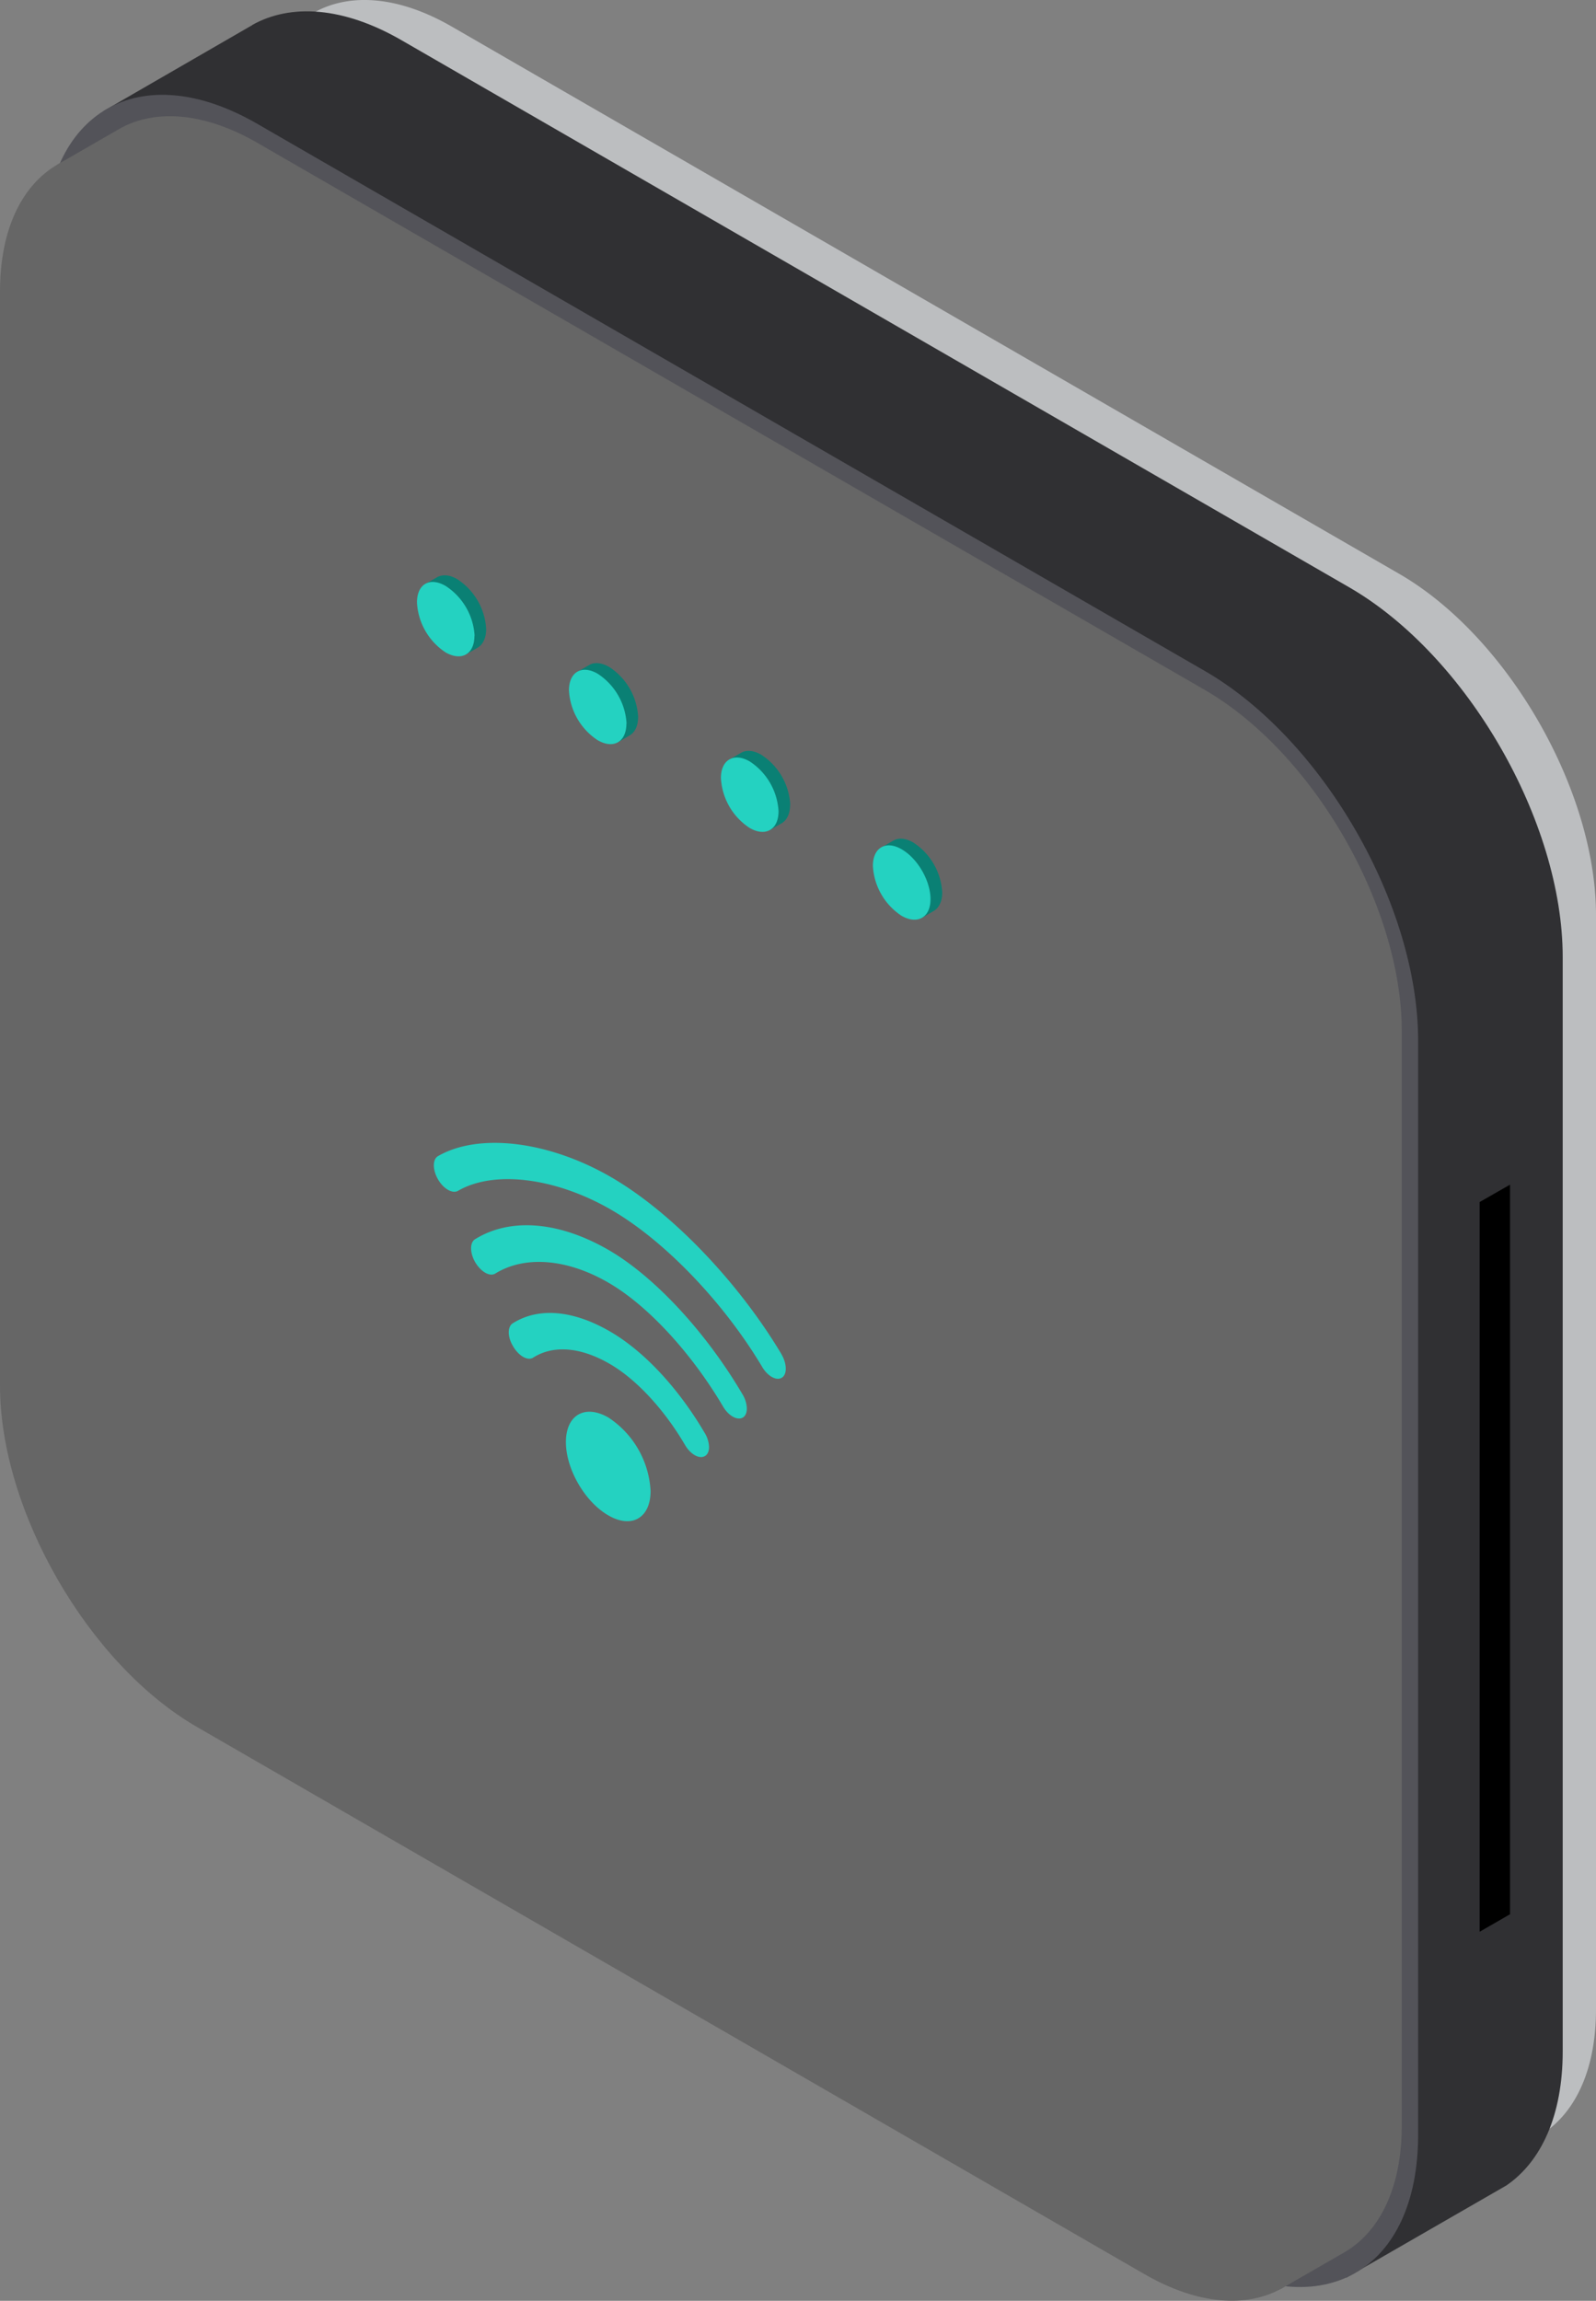 <svg xmlns="http://www.w3.org/2000/svg" viewBox="0 0 11.027 15.891"><rect x="0" y="0" width="11.027" height="15.891" fill="#808080" stroke="none"/><path fill="#bcbec0" d="M9.667 3.963L3.122.184c-.364-.21-.696-.234-.94-.104l-.445.256.098.169a1.37 1.37 0 00-.074.465v7.557c0 .864.613 1.925 1.36 2.357l6.546 3.778c.145.084.286.139.418.165l.104.181.44-.253c.246-.143.398-.447.398-.878V6.32c0-.865-.612-1.925-1.36-2.357z"/><path fill="#fff" d="M10.609 14.118c0 .865-.612 1.218-1.36.786l-6.546-3.779c-.748-.432-1.36-1.493-1.36-2.356V1.212c0-.865.612-1.218 1.36-.786l6.545 3.778c.749.433 1.36 1.493 1.36 2.357z"/><path fill="#303033" d="M9.323 4.057L2.778.28C2.375.046 2.008.023 1.742.173L1.74.176l-.005.002L.717.766l.587 1.022v6.9c0 .938.661 2.083 1.474 2.552l5.904 3.409.62 1.082 1.106-.637c.24-.164.389-.483.389-.926V6.611c0-.94-.662-2.084-1.474-2.554z"/><path d="M10.223 13.342v-5.04l.21-.12v5.039z"/><path fill="#535359" d="M8.324 15.595l-6.545-3.779C.967 11.347.305 10.202.305 9.264V1.706c0-.938.662-1.32 1.474-.85l6.545 3.778c.813.469 1.474 1.614 1.474 2.553v7.557c0 .939-.661 1.32-1.474.851z"/><g fill="#666"><path d="M8.324 4.765L1.779.987C1.415.777 1.083.753.839.882l-.445.256.098.17a1.375 1.375 0 00-.073.464v7.557c0 .865.612 1.925 1.36 2.357l6.545 3.778c.146.085.286.139.418.165l.105.181.44-.253c.245-.142.398-.446.398-.878V7.122c0-.865-.613-1.925-1.361-2.357z"/><path d="M9.266 14.92c0 .865-.612 1.218-1.36.786L1.36 11.927C.612 11.495 0 10.435 0 9.571V2.013C0 1.15.612.796 1.36 1.228l6.545 3.779c.748.432 1.361 1.492 1.361 2.356z"/></g><path fill="#0a8074" d="M3.359 4.345a.44.44 0 00-.2-.345c-.051-.03-.098-.033-.134-.016l-.086.049.025.045c-.001.011-.003.024-.003.037 0 .127.09.281.199.345.01.006.022.01.032.014l.026.047.086-.05c.033-.022.055-.065.055-.126z"/><path fill="#24d2c1" d="M3.278 4.391c0 .127-.089.178-.199.115a.44.44 0 01-.198-.345c0-.127.088-.178.198-.114a.44.44 0 01.2.344z"/><path fill="#0a8074" d="M4.409 4.951a.44.44 0 00-.199-.344c-.052-.03-.099-.034-.134-.017l-.087.05.026.044a.236.236 0 00-.003.038c0 .127.088.28.198.344l.033.015.026.046.085-.05c.034-.022.055-.065.055-.126z"/><path fill="#24d2c1" d="M4.328 4.997c0 .127-.089.179-.199.115a.44.44 0 01-.198-.344c0-.127.089-.178.198-.115a.44.44 0 01.2.344z"/><path fill="#0a8074" d="M5.46 5.558a.44.44 0 00-.2-.345c-.051-.03-.099-.034-.134-.017l-.087.05.026.044a.204.204 0 00-.004.038c0 .127.09.28.2.344.01.006.02.011.031.015l.027.046.085-.049c.034-.022.055-.066.055-.126z"/><path fill="#24d2c1" d="M5.379 5.603c0 .127-.09.179-.2.115a.439.439 0 01-.198-.345c0-.126.09-.177.199-.114a.44.44 0 01.199.344z"/><path fill="#0a8074" d="M6.51 6.164a.44.44 0 00-.2-.345c-.051-.03-.098-.033-.133-.016l-.087.05.025.044a.235.235 0 00-.003.037c0 .127.089.28.199.345.01.006.021.01.032.015l.026.046.085-.05c.034-.021.056-.065.056-.126z"/><path fill="#24d2c1" d="M6.429 6.21c0 .127-.09.178-.2.115a.44.44 0 01-.198-.345c0-.126.09-.178.199-.114.11.063.199.217.199.344z"/><g fill="#24d2c1"><path d="M4.213 9.195c-.256-.148-.495-.167-.671-.055-.037.024-.036.095.004.16.039.066.1.1.137.077.14-.089.328-.074.53.043.182.105.376.314.52.56.038.065.1.1.138.076.018-.01.028-.034.028-.062a.2.2 0 00-.03-.097c-.182-.31-.42-.566-.656-.702zm1.187.159c-.301-.504-.763-.984-1.178-1.224-.432-.25-.914-.308-1.196-.145-.038.022-.038.094 0 .16s.1.101.138.08c.248-.145.674-.092 1.058.13.367.212.776.637 1.043 1.084.038.066.1.1.137.076.018-.011.027-.034.027-.062 0-.03-.01-.066-.03-.1z"/><path d="M4.203 8.632c-.342-.197-.678-.224-.921-.073-.037.023-.036.095.002.16.04.066.1.1.138.077.204-.126.495-.103.78.062.27.155.573.483.793.855.038.066.1.1.138.077.018-.011.027-.034.027-.062a.2.2 0 00-.03-.098c-.254-.432-.61-.815-.927-.998zm0 1.158c-.162-.093-.293-.017-.293.17 0 .186.131.413.293.506.161.094.292.018.292-.168a.648.648 0 00-.292-.508z"/></g></svg>